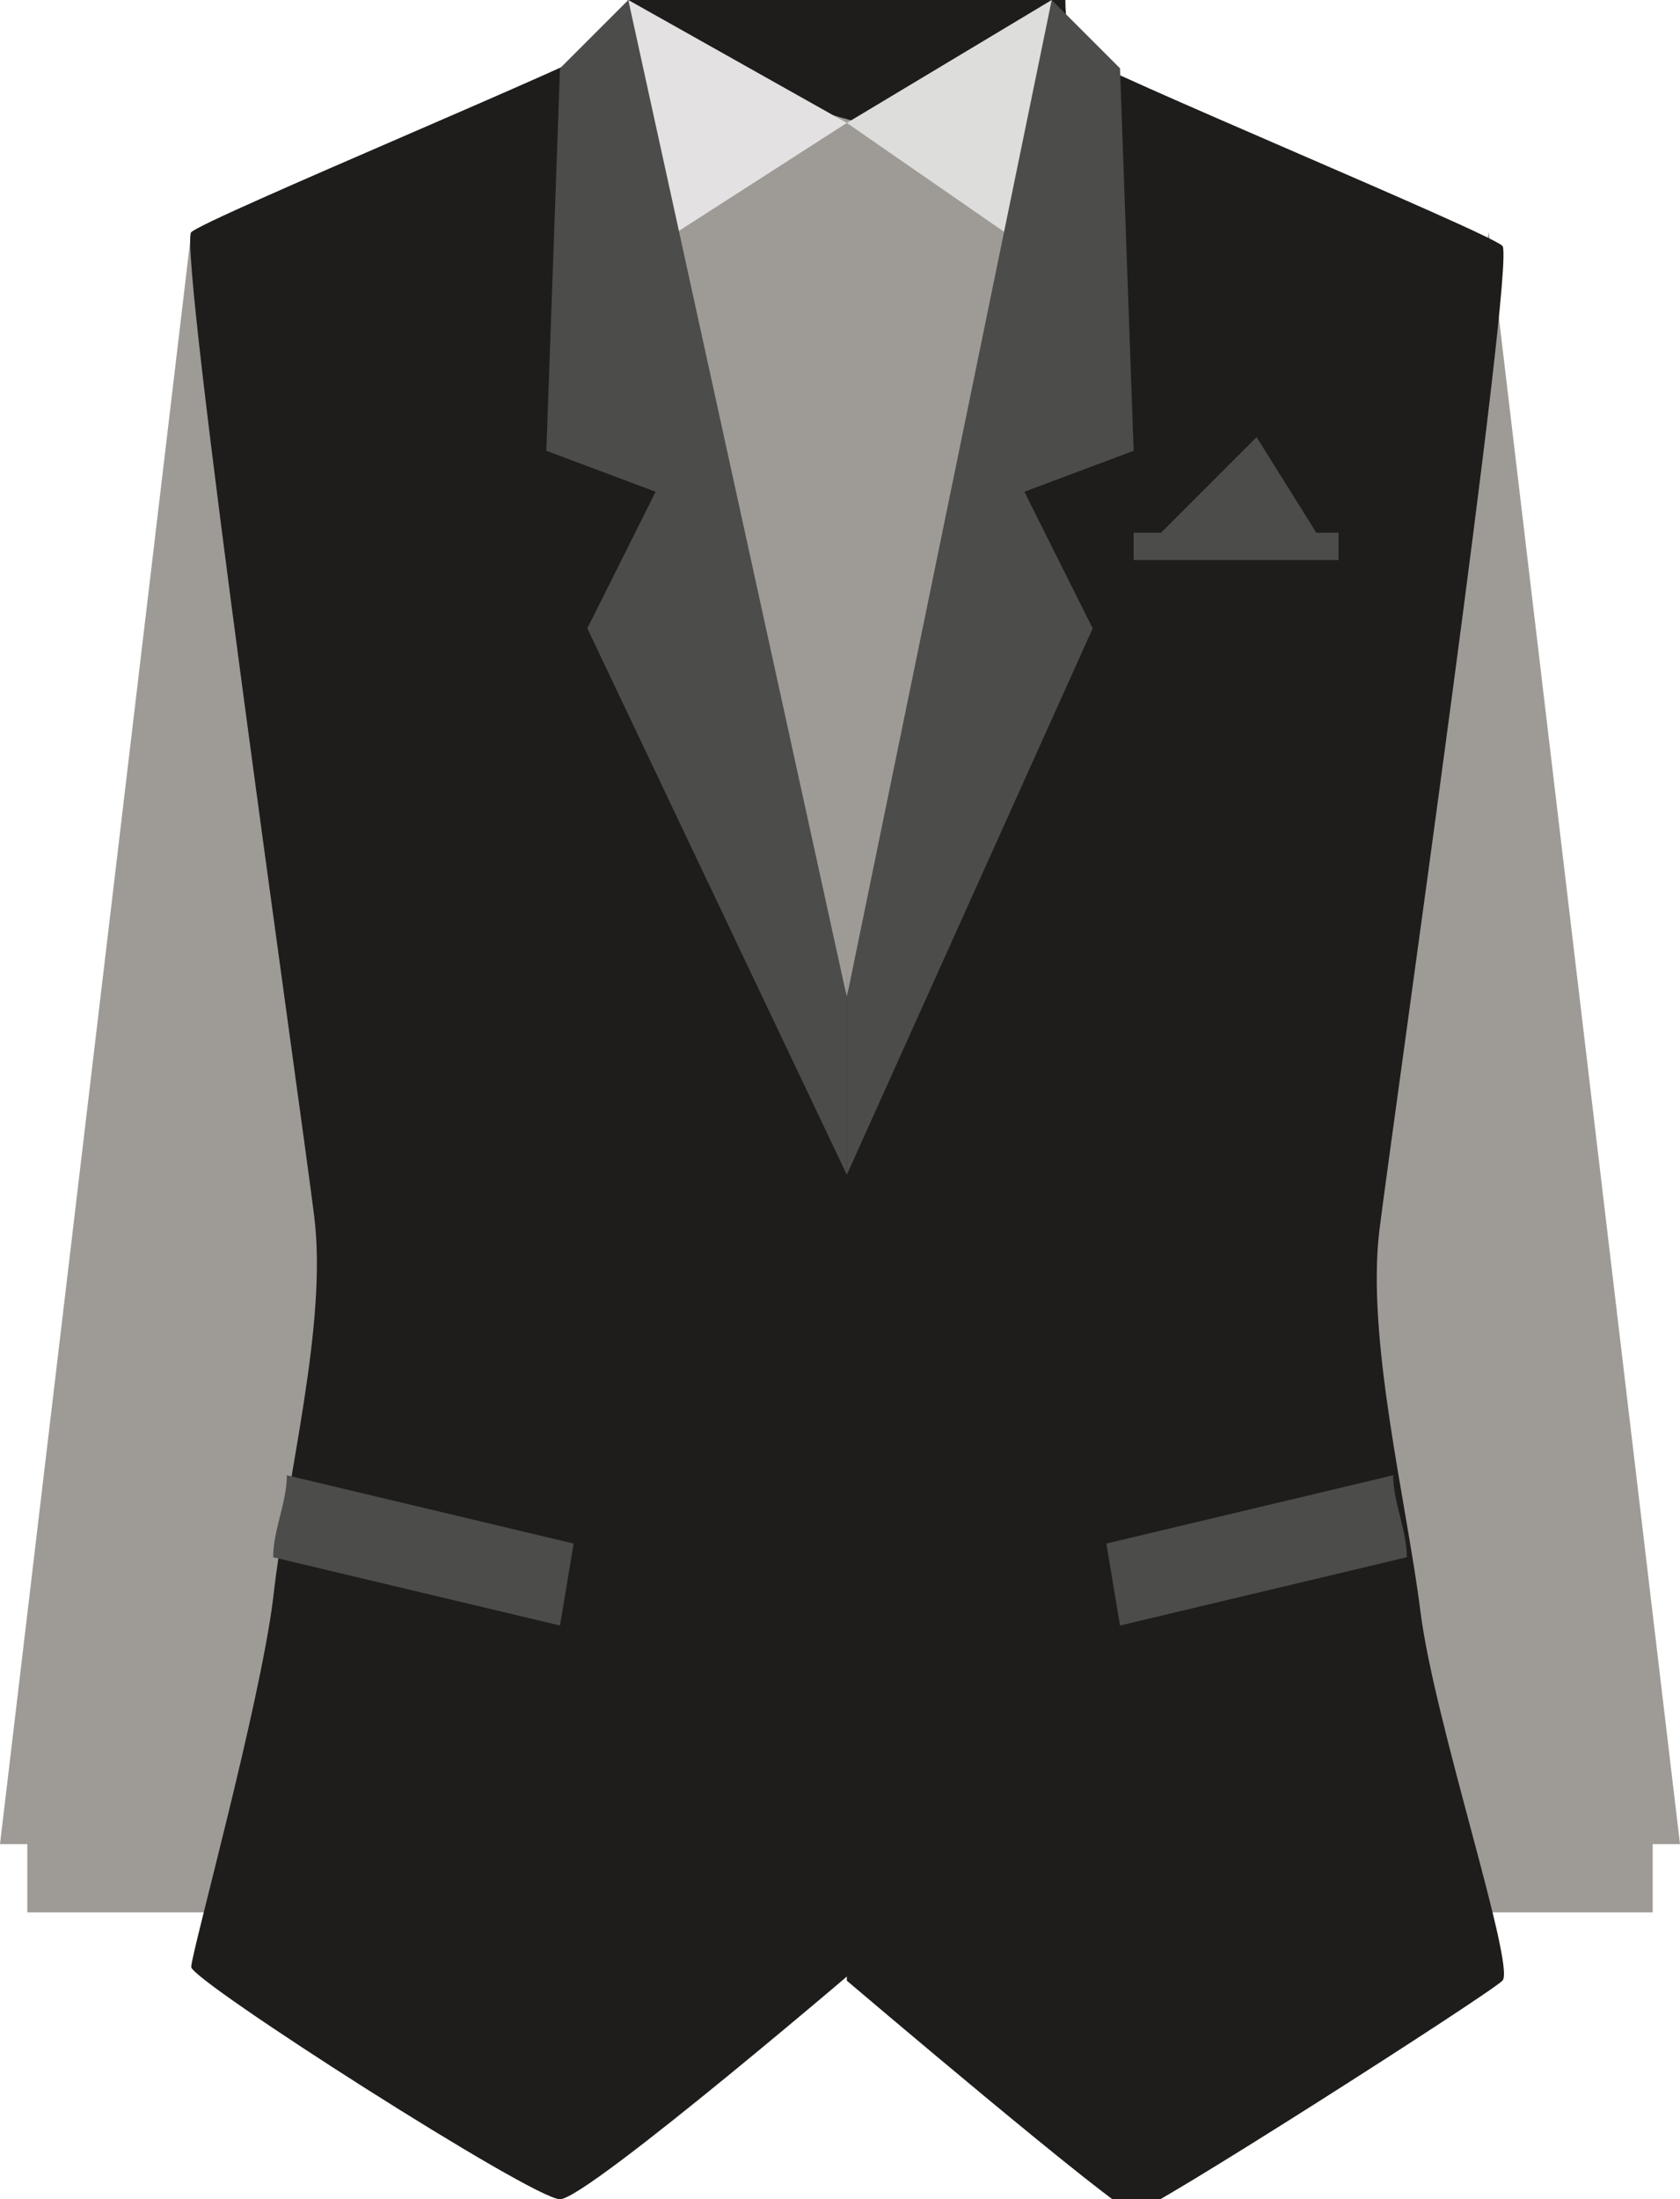<?xml version="1.0" encoding="utf-8"?>
<!-- Generator: Adobe Illustrator 28.0.0, SVG Export Plug-In . SVG Version: 6.00 Build 0)  -->
<svg version="1.1" id="Capa_1" xmlns="http://www.w3.org/2000/svg" xmlns:xlink="http://www.w3.org/1999/xlink" x="0px" y="0px"
	 viewBox="0 0 12.3 16.1" style="enable-background:new 0 0 12.3 16.1;" xml:space="preserve">
<style type="text/css">
	.st0{fill:#9E9B97;}
	.st1{fill:#1E1D1C;}
	.st2{fill:#E3E1E2;}
	.st3{fill:#4C4C4B;}
	.st4{fill:#DDDDDB;}
</style>
<polygon class="st0" points="12.1,13.3 12.1,14 10.3,14 10.3,13.3 12.1,13.3 "/>
<polygon class="st0" points="10.9,1.7 12.3,13.5 10.4,13.5 9.5,9.1 10.9,1.7 "/>
<polygon class="st0" points="0.2,13.3 0.2,14 2,14 2,13.3 0.2,13.3 "/>
<polygon class="st0" points="1.4,1.7 0,13.5 1.9,13.5 2.8,9.1 1.4,1.7 "/>
<path class="st1" d="M6.3,0l0.1,14.3c0,0-2.1,1.8-2.3,1.8s-2.7-1.6-2.7-1.7s0.5-1.9,0.6-2.7c0.1-0.9,0.4-2,0.3-2.8s-1-7.1-0.9-7.2
	c0.1-0.1,3-1.3,3.1-1.4c0,0,0.1-0.1,0.1-0.4C5.1,0,6.3,0,6.3,0L6.3,0z"/>
<path class="st1" d="M6.2,0v14.5c0,0,2,1.7,2.1,1.7s2.6-1.6,2.7-1.7s-0.5-1.9-0.6-2.7s-0.4-2-0.3-2.8s1-7.1,0.9-7.2s-3-1.3-3.1-1.4
	c0,0-0.1-0.1-0.1-0.4C7.2,0,6.2,0,6.2,0L6.2,0z"/>
<polygon class="st0" points="4.5,0.4 6.2,7.3 6.3,0.9 4.5,0.4 "/>
<polygon class="st2" points="4.6,0 4.5,0.4 4.8,1.8 6.2,0.9 4.6,0 "/>
<polygon class="st3" points="4.6,0 6.2,7.3 6.2,8.6 4.3,4.6 4.8,3.6 4,3.3 4.1,0.5 4.6,0 "/>
<path class="st3" d="M4.2,11.3l-2.1-0.5c0,0.2-0.1,0.4-0.1,0.6l2.1,0.5L4.2,11.3L4.2,11.3L4.2,11.3z"/>
<polygon class="st0" points="7.8,0.4 6.2,7.3 6.2,0.9 7.8,0.4 "/>
<polygon class="st4" points="7.7,0 7.8,0.4 7.5,1.8 6.2,0.9 7.7,0 "/>
<polygon class="st3" points="7.7,0 6.2,7.3 6.2,8.6 8,4.6 7.5,3.6 8.3,3.3 8.2,0.5 7.7,0 "/>
<path class="st3" d="M8.1,11.3l2.1-0.5c0,0.2,0.1,0.4,0.1,0.6l-2.1,0.5L8.1,11.3L8.1,11.3L8.1,11.3z"/>
<polygon class="st3" points="8.4,4 9.7,4 9.2,3.2 8.4,4 "/>
<polygon class="st3" points="9.8,4.1 8.3,4.1 8.3,3.9 9.8,3.9 9.8,4.1 "/>
</svg>
